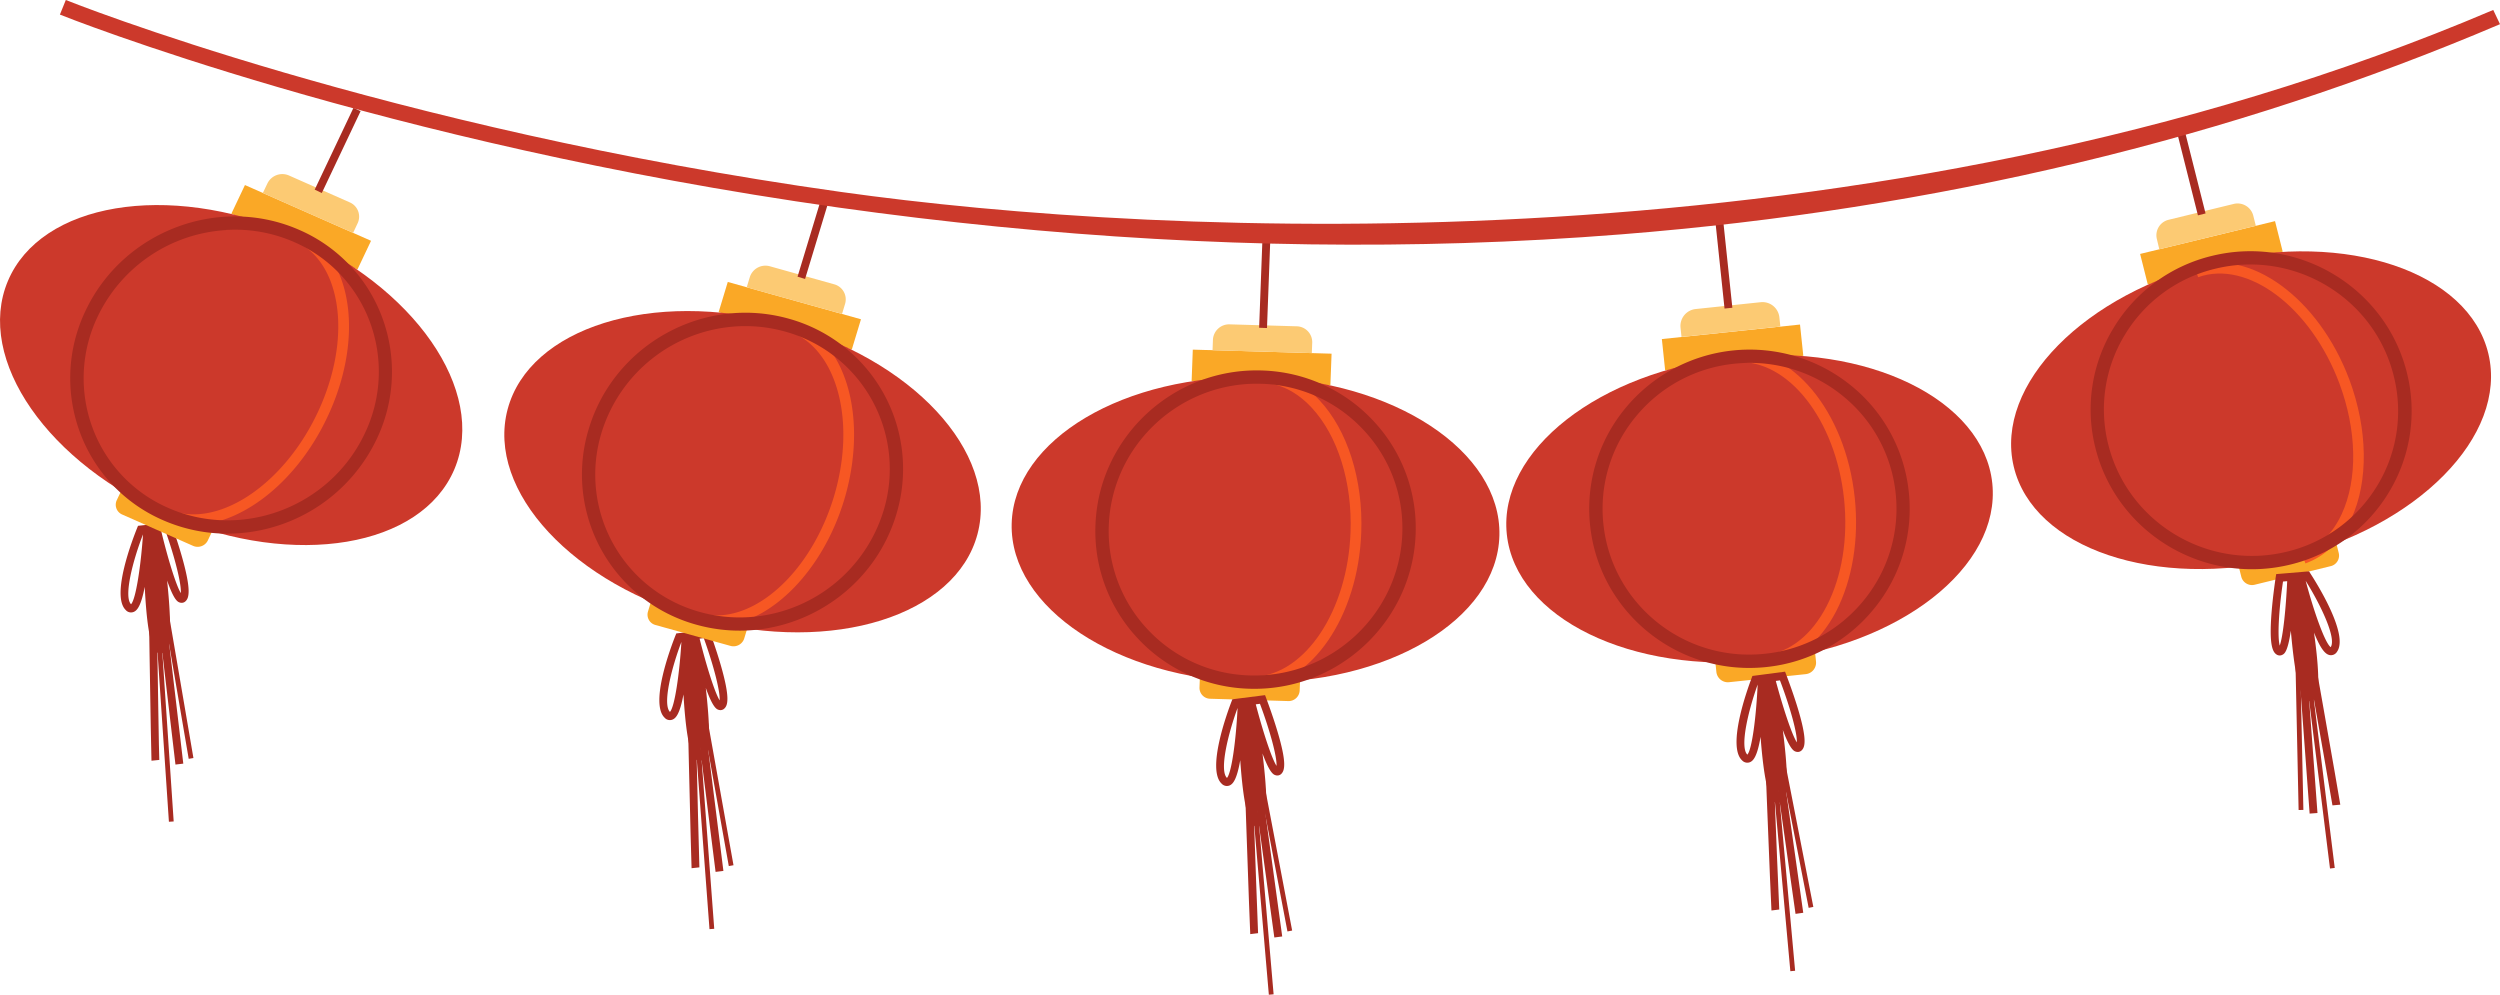 <svg xmlns="http://www.w3.org/2000/svg" width="1080" height="429.72" viewBox="0 0 1080 429.72"><g id="Слой_2" data-name="Слой 2"><g id="set02_506306474"><g id="set02_506306474-2" data-name="set02_506306474"><path d="M302.39 328.66a2.8 2.8.0 0 1-1.89-.61c-3-2.33-4.48-15.18-5.24-28.05-1.55 8.35-3.24 10.27-4.76 10.87a3 3 0 0 1-3.38-.82c-6.49-6.2 2.74-30.63 4.66-35.46l.38-.95L306.29 272l.46 1.25c0 .07 2.6 7 4.69 14.32 3.95 13.76 3 17.07 1.52 18.48a2.42 2.42.0 0 1-2.41.63c-.93-.28-2.52-.74-5.65-9.5.1.85.19 1.7.28 2.55 2.66 25.45.2 28.24-2.3 28.86A2.76 2.76.0 0 1 302.39 328.66zm-4.47-52.27c.19 21.13 1.82 44.38 4.27 48.49 2-4.28-.17-27.51-3.52-48.57zm-3.56.94c-4.2 11.08-8.26 26.88-4.94 30.22C291.49 305.36 293.54 291 294.36 277.33zm7.87-1.44c2.79 11.23 6.49 23.18 8.65 26.67.3-3.69-2.53-14.95-6.85-26.88z" fill="#a82b21"/><path d="M306.5 401.39 296.98 274.22 299.02 273.96 316.87 373.78 314.84 374.14 300.54 294.17 308.55 401.24 306.5 401.39z" fill="#a82b21"/><path d="M309.13 376.66l-8.65-69.12c.74 31.66 1.55 65.79 1.66 67.16l-3.38.37c-.17-1.4-2.07-84.29-2.45-100.89l3.38-.25 12.82 102.31z" fill="#a82b21"/><path d="M315.48 279l-32.31-9a4.61 4.61.0 0 1-3.25-5.78l1.49-4.94L323 270.9l-1.5 4.94A4.86 4.86.0 0 1 315.48 279z" fill="#faa826"/><path d="M367.98 151 310.44 134.87 314.4 121.8 371.94 137.93 367.98 151z" fill="#faa826"/><path d="M363.75 135.64 322.58 124.1l1.34-4.39a7.09 7.09.0 0 1 8.71-4.67l27.71 7.77a6.74 6.74.0 0 1 4.74 8.44z" fill="#fcca73"/><path d="M332.32 99.66h38.98v3.4H332.32z" transform="translate(152.73 408.62) rotate(-73.13)" fill="#a82b21"/><ellipse cx="320.77" cy="203.77" rx="66.15" ry="105.01" transform="translate(41.52 461.51) rotate(-75.13)" fill="#cc392b"/><path d="M311.39 270.42A31.45 31.45.0 0 1 301 269.33l1.25-4.47a27.27 27.27.0 0 0 9.08.94c19.45-1.19 40-21.93 48.86-51.05 6.33-20.89 5.35-42-2.62-56.57-4.41-8-10.7-13.4-18.18-15.5l1.25-4.48c8.72 2.45 16 8.58 21 17.75 8.56 15.61 9.67 38.09 3 60.15C355.19 247.11 332.81 269.1 311.39 270.42z" fill="#f75723"/><path d="M323.75 272.31a69.15 69.15.0 0 1-22.95-2.45 67.33 67.33.0 0 1-46.4-84.76c11-36.4 49.77-57.68 86.34-47.43a67.35 67.35.0 0 1 46.4 84.77C378.41 251.22 352.36 270.55 323.75 272.31zM318.11 141a65.14 65.14.0 0 0-58.21 45.81 61.58 61.58.0 0 0 42.45 77.56 63.66 63.66.0 0 0 21.08 2.24 65.14 65.14.0 0 0 58.21-45.8 61.61 61.61.0 0 0-42.45-77.56A63.67 63.67.0 0 0 318.11 141z" fill="#a82b21"/><path d="M69.44 282.24a2.81 2.81.0 0 1-1.91-.62c-3-2.35-4.37-15.21-5-28.09-1.62 8.35-3.32 10.25-4.84 10.84a3 3 0 0 1-3.38-.85c-6.44-6.24 3-30.61 4.93-35.43l.38-.94 14.15-1.54.45 1.25c0 .07 2.54 7 4.58 14.36 3.84 13.79 2.86 17.09 1.38 18.49a2.4 2.4.0 0 1-2.42.61c-.93-.28-2.51-.76-5.57-9.54.09.85.18 1.7.26 2.56 2.46 25.46.0 28.23-2.52 28.83A2.54 2.54.0 0 1 69.44 282.24zm-4.09-52.3c0 21.14 1.48 44.4 3.9 48.52 2-4.27.0-27.51-3.15-48.6zm-3.57.92c-4.29 11-8.46 26.82-5.17 30.18C58.7 258.86 60.85 244.48 61.78 230.86zm7.88-1.39c2.7 11.26 6.31 23.23 8.45 26.74.32-3.7-2.42-15-6.66-26.93z" fill="#a82b21"/><path d="M72.97 355 64.42 227.76 66.47 227.52 83.56 327.47 81.52 327.81 67.83 247.74 75.03 354.87 72.97 355z" fill="#a82b21"/><path d="M75.8 330.29l-8.13-69.18c.5 31.66 1 65.8 1.15 67.18l-3.38.34c-.16-1.4-1.44-84.31-1.69-100.91l3.38-.23 12.05 102.4z" fill="#a82b21"/><path d="M83.38 235.8 52.8 222.28a4.6 4.6.0 0 1-2.36-6.19l2.22-4.68L92 228.8l-2.22 4.68A4.89 4.89.0 0 1 83.38 235.8z" fill="#faa826"/><path d="M154.42 116.41 99.95 92.32 105.82 79.94 160.29 104.03 154.42 116.41z" fill="#faa826"/><path d="M152.54 100.61l-39-17.23 2-4.17a7.15 7.15.0 0 1 9.32-3.39l26.22 11.6a6.7 6.7.0 0 1 3.43 9z" fill="#fcca73"/><path d="M126.3 63.27h39.12v3.4H126.3z" transform="translate(24.68 168.95) rotate(-64.64)" fill="#a82b21"/><ellipse cx="99.86" cy="162.01" rx="66.37" ry="104.66" transform="translate(-88.21 191.14) rotate(-67.15)" fill="#cc392b"/><path d="M85.62 226.73a32.05 32.05.0 0 1-15.14-2.59l1.88-4.25c20.56 9.1 49.62-9.5 64.77-41.46 9.42-19.87 11.6-41 5.83-56.54-3.17-8.5-8.56-14.65-15.6-17.76l1.88-4.25c8.22 3.63 14.46 10.69 18.07 20.4 6.2 16.68 4 39.16-6 60.14C128.48 207.54 105.83 225.49 85.62 226.73z" fill="#f75723"/><path d="M102.48 230.4a69.07 69.07.0 0 1-32.22-5.75 66.33 66.33.0 0 1-35.69-37.78A67.39 67.39.0 0 1 37 134.15c16.35-34.48 57.81-50.08 92.43-34.77a66.3 66.3.0 0 1 35.68 37.77 67.33 67.33.0 0 1-2.47 52.73h0A71.6 71.6.0 0 1 102.48 230.4zm-4.92-131a65.78 65.78.0 0 0-55.32 37.26A61.64 61.64.0 0 0 40 184.87a60.64 60.64.0 0 0 32.62 34.52c31.79 14.06 69.88-.28 84.9-32a61.66 61.66.0 0 0 2.29-48.25 60.6 60.6.0 0 0-32.63-34.52A63.41 63.41.0 0 0 97.56 99.35z" fill="#a82b21"/><path d="M556.48 302.86l-33.67-1a4.7 4.7.0 0 1-4.63-4.81l.19-5.14 43.29 1.26-.2 5.14A4.78 4.78.0 0 1 556.48 302.86z" fill="#faa826"/><path d="M574.73 166.38 514.78 164.63 515.29 151.04 575.24 152.79 574.73 166.38z" fill="#faa826"/><path d="M566.71 152.55l-42.89-1.25.17-4.57a7 7 0 0 1 7.27-6.61l28.86.84a6.85 6.85.0 0 1 6.76 7z" fill="#fcca73"/><path d="M526.96 120.56h38.83v3.4H526.96z" transform="translate(403.79 663.68) rotate(-87.86)" fill="#a82b21"/><path d="M543.2 357a2.8 2.8.0 0 1-1.87-.59c-3-2.29-4.65-15.12-5.55-28-1.46 8.37-3.13 10.3-4.63 10.92a3.07 3.07.0 0 1-3.4-.79c-6.55-6.12 2.41-30.65 4.27-35.5l.36-.95 14.12-1.79.48 1.24c0 .07 2.67 7 4.84 14.28 4.11 13.71 3.18 17 1.73 18.46a2.42 2.42.0 0 1-2.41.64c-.93-.26-2.52-.7-5.75-9.43.11.85.21 1.7.31 2.55 2.94 25.41.51 28.23-2 28.87A2.26 2.26.0 0 1 543.2 357zm-5-52.21c.42 21.13 2.31 44.36 4.81 48.43 1.92-4.3-.48-27.5-4.06-48.53zm-3.55 1c-4.08 11.12-8 27-4.6 30.27C532.07 333.85 534 319.43 534.63 305.8zm7.85-1.52c2.92 11.2 6.75 23.11 8.95 26.58.26-3.7-2.7-14.92-7.15-26.81z" fill="#a82b21"/><path d="M548.14 429.72 537.21 302.66 539.25 302.38 558.21 402 556.18 402.39 541 322.58 550.2 429.54 548.14 429.72z" fill="#a82b21"/><path d="M550.51 405l-9.43-69c1.09 31.64 2.29 65.76 2.41 67.13l-3.38.41c-.18-1.4-3-84.26-3.57-100.86l3.38-.28 14 102.15z" fill="#a82b21"/><ellipse cx="542.39" cy="228.79" rx="65.92" ry="105.38" transform="translate(300.7 765.56) rotate(-88.63)" fill="#cc392b"/><path d="M542.67 296.94c-.93.06-1.86.07-2.8.05l.13-4.65c.81.0 1.63.0 2.43.0 21.58-1.32 39.72-28.54 41-62.33.81-21.64-5.5-41.82-16.88-54-6.36-6.81-13.88-10.53-21.74-10.76l.13-4.65c9.13.27 17.78 4.5 25 12.23 12.2 13 19 34.47 18.12 57.32C586.7 266.33 566.62 295.47 542.67 296.94z" fill="#f75723"/><path d="M546.19 297.44c-2.09.12-4.21.16-6.34.1a68.43 68.43.0 0 1-48.3-21.72 67.6 67.6.0 0 1-18.31-49.07c1.41-37.89 33.59-67.82 71.7-66.71a68.43 68.43.0 0 1 48.3 21.72 67.64 67.64.0 0 1 18.31 49.07h0C610.21 266.6 581.47 295.27 546.19 297.44zM539 165.88c-32.38 2-58.74 28.28-60 61.08a61.93 61.93.0 0 0 16.77 44.93A62.66 62.66.0 0 0 540 291.79c35 1 64.48-26.43 65.79-61.17h0A61.93 61.93.0 0 0 589 185.69a62.66 62.66.0 0 0-44.27-19.9C542.81 165.73 540.87 165.77 539 165.88z" fill="#a82b21"/><path d="M974.08 252.59l32.73-8a4.69 4.69.0 0 0 3.53-5.67l-1.26-5L967 244.21l1.25 5A4.79 4.79.0 0 0 974.08 252.59z" fill="#faa826"/><path d="M927.85 122.89 986.13 108.71 982.81 95.53 924.53 109.7 927.85 122.89z" fill="#faa826"/><path d="M932.82 107.69l41.7-10.14-1.12-4.44a7 7 0 0 0-8.49-5l-28 6.82a6.86 6.86.0 0 0-5.16 8.27z" fill="#fcca73"/><path d="M944.72 54.42h3.4v38.83H944.72z" transform="translate(10.63 233.4) rotate(-14.14)" fill="#a82b21"/><path d="M998.1 302.85h-.29c-2.58-.11-5.53-2.36-7.94-27.83-.08-.86-.16-1.71-.23-2.56-1.34 9.21-2.81 10-3.67 10.42a2.43 2.43.0 0 1-2.49-.13c-1.71-1.1-3.3-4.15-2.14-18.42.61-7.56 1.76-14.89 1.77-15l.21-1.32 14.18-1.19.55.86c2.83 4.36 16.7 26.49 11.56 33.84a3.05 3.05.0 0 1-3.16 1.48c-1.6-.3-3.64-1.84-6.8-9.73 1.79 12.78 2.85 25.67.39 28.54A2.75 2.75.0 0 1 998.1 302.85zm-6.46-52.08c.86 21.31 3.34 44.51 6.11 48.32 1.6-4.51-1.38-27.62-5.36-48.38zm4.42.16c3.49 13.19 8.34 26.9 10.8 28.64C1009.46 275.64 1002.37 261 996.06 250.93zm-9.8.29c-1.87 12.51-2.44 24.07-1.42 27.68 1.44-3.87 2.7-16.29 3.22-27.83z" fill="#a82b21"/><path d="M1006.56 375.2 993.33 268.66 995.06 349.88 993 349.93 990.83 248.54 992.89 248.39 1008.61 374.95 1006.56 375.2z" fill="#a82b21"/><path d="M997.76 351.47l-7.59-102.82 3.37-.43c2.89 16.35 17.36 98 17.47 99.4l-3.39.3c-.16-1.37-6.09-35-11.6-66.16l5.13 69.46z" fill="#a82b21"/><ellipse cx="972.46" cy="177.21" rx="105.38" ry="65.92" transform="translate(-14.62 229.67) rotate(-13.37)" fill="#cc392b"/><path d="M995.94 243.39 994.37 239c7.38-2.64 13.33-8.48 17.23-16.89 7-15.06 6.61-36.19-1-56.52-12.31-32.9-39.66-53.47-61-45.84l-1.56-4.37c23.66-8.48 53.66 13.31 66.87 48.58 8 21.47 8.36 43.94.86 60.11C1011.39 233.64 1004.51 240.31 995.94 243.39z" fill="#f75723"/><path d="M977 245.78c-32.79 2-63.52-19.48-71.76-52.19A67.6 67.6.0 0 1 913 141.78a68.32 68.32.0 0 1 42.73-31.28c37.05-9 74.74 13.57 84 50.34a67.63 67.63.0 0 1-7.71 51.8 68.39 68.39.0 0 1-42.73 31.29A70.37 70.37.0 0 1 977 245.78zm-8.73-131.4a64.36 64.36.0 0 0-11.23 1.7 62.63 62.63.0 0 0-39.17 28.67 61.91 61.91.0 0 0-7.06 47.43c7.56 30 35.76 49.7 65.83 47.86a64.47 64.47.0 0 0 11.24-1.7 62.7 62.7.0 0 0 39.17-28.66 61.93 61.93.0 0 0 7-47.44C1026.55 132.24 998.35 112.54 968.27 114.38z" fill="#a82b21"/><path d="M741.31 283.19h43.33a0 0 0 0 1 0 0V288a5 5 0 0 1-5 5H746.36a5 5 0 0 1-5-5v-4.77a0 0 0 0 1 0 0z" transform="translate(-25.93 81.33) rotate(-6)" fill="#faa826"/><path d="M718.47 143.3h60.01v13.59H718.47z" transform="translate(-11.59 79.06) rotate(-6)" fill="#faa826"/><path d="M733.06 132h28.23a7.35 7.35.0 0 1 7.35 7.35v4a0 0 0 0 1 0 0H725.7a0 0 0 0 1 0 0v-4A7.35 7.35.0 0 1 733.06 132z" transform="translate(-10.3 78.85) rotate(-6)" fill="#fcca73"/><path d="M742.96 94.43h3.4v38.81H742.96z" transform="translate(-7.82 78.45) rotate(-6)" fill="#a82b21"/><path d="M768.12 346.91a2.76 2.76.0 0 1-1.86-.59c-3-2.28-4.73-15.1-5.69-28-1.42 8.37-3.08 10.31-4.58 10.94a3.05 3.05.0 0 1-3.4-.77c-6.59-6.1 2.25-30.66 4.09-35.53l.36-.95 14.11-1.85.48 1.24c0 .07 2.71 7 4.92 14.25 4.17 13.7 3.26 17 1.82 18.45a2.42 2.42.0 0 1-2.4.66c-.94-.25-2.53-.69-5.8-9.41.11.85.21 1.7.32 2.55 3.06 25.4.65 28.23-1.85 28.88A2.36 2.36.0 0 1 768.12 346.91zm-5.27-52.19c.53 21.12 2.53 44.34 5 48.41 1.9-4.32-.61-27.51-4.3-48.51zm-3.54 1c-4 11.14-7.83 27-4.45 30.28C756.89 323.77 758.7 309.34 759.31 295.71zm7.84-1.56c3 11.19 6.86 23.07 9.08 26.53.24-3.7-2.77-14.91-7.29-26.77z" fill="#a82b21"/><path d="M773.43 419.56 761.87 292.56 763.91 292.27 783.36 391.79 781.34 392.19 765.76 312.45 775.49 419.37 773.43 419.56z" fill="#a82b21"/><path d="M775.67 394.79l-9.76-69c1.24 31.63 2.61 65.75 2.73 67.12l-3.37.42c-.19-1.4-3.42-84.24-4.07-100.83l3.38-.3L779 394.32z" fill="#a82b21"/><ellipse cx="755.8" cy="219.79" rx="105.44" ry="65.88" transform="translate(-18.83 80.2) rotate(-6)" fill="#cc392b"/><path d="M762.93 287.62l-.49-4.62c10.72-1.13 20.19-8.64 26.67-21.15 6.64-12.84 9.31-29.29 7.52-46.35-3.6-34.25-24.23-60.37-46.31-59-.39.0-.77.0-1.16.09l-.49-4.62c25.07-2.64 48.65 25.65 52.58 63.06 1.89 17.94-1 35.33-8 49C786 277.93 775.25 286.33 762.93 287.62z" fill="#f75723"/><path d="M759.93 288.42c-36.72 2.26-69.12-24.7-73-61.39A68.11 68.11.0 0 1 702 176.55a69.55 69.55.0 0 1 97.35-10.23 68.09 68.09.0 0 1 25.25 46.24h0A68.06 68.06.0 0 1 809.55 263 69 69 0 0 1 763 288.17C762 288.28 760.94 288.36 759.93 288.42zm-7.88-131.53c-.94.06-1.89.14-2.84.24a63.3 63.3.0 0 0-42.71 23.05 62.35 62.35.0 0 0-13.83 46.25c3.63 34.55 34.88 59.69 69.71 56A63.3 63.3.0 0 0 805.1 259.4a62.42 62.42.0 0 0 13.83-46.24h0a62.36 62.36.0 0 0-23.14-42.36A63.27 63.27.0 0 0 752.05 156.89z" fill="#a82b21"/><path d="M632.27 105c-87.62 2.72-178.17-2.42-270.11-15.35C164.59 61.84 27.24 6.85 25.88 6.3L28.43.0C29.78.55 166.51 55.26 363.3 82.92 501.53 102.35 809 118.42 1077.08 4.3l2.92 6.15-.13.05c-116 49.41-243.66 79.94-379.33 90.73Q666.75 103.92 632.27 105z" fill="#cc392b"/></g></g></g></svg>